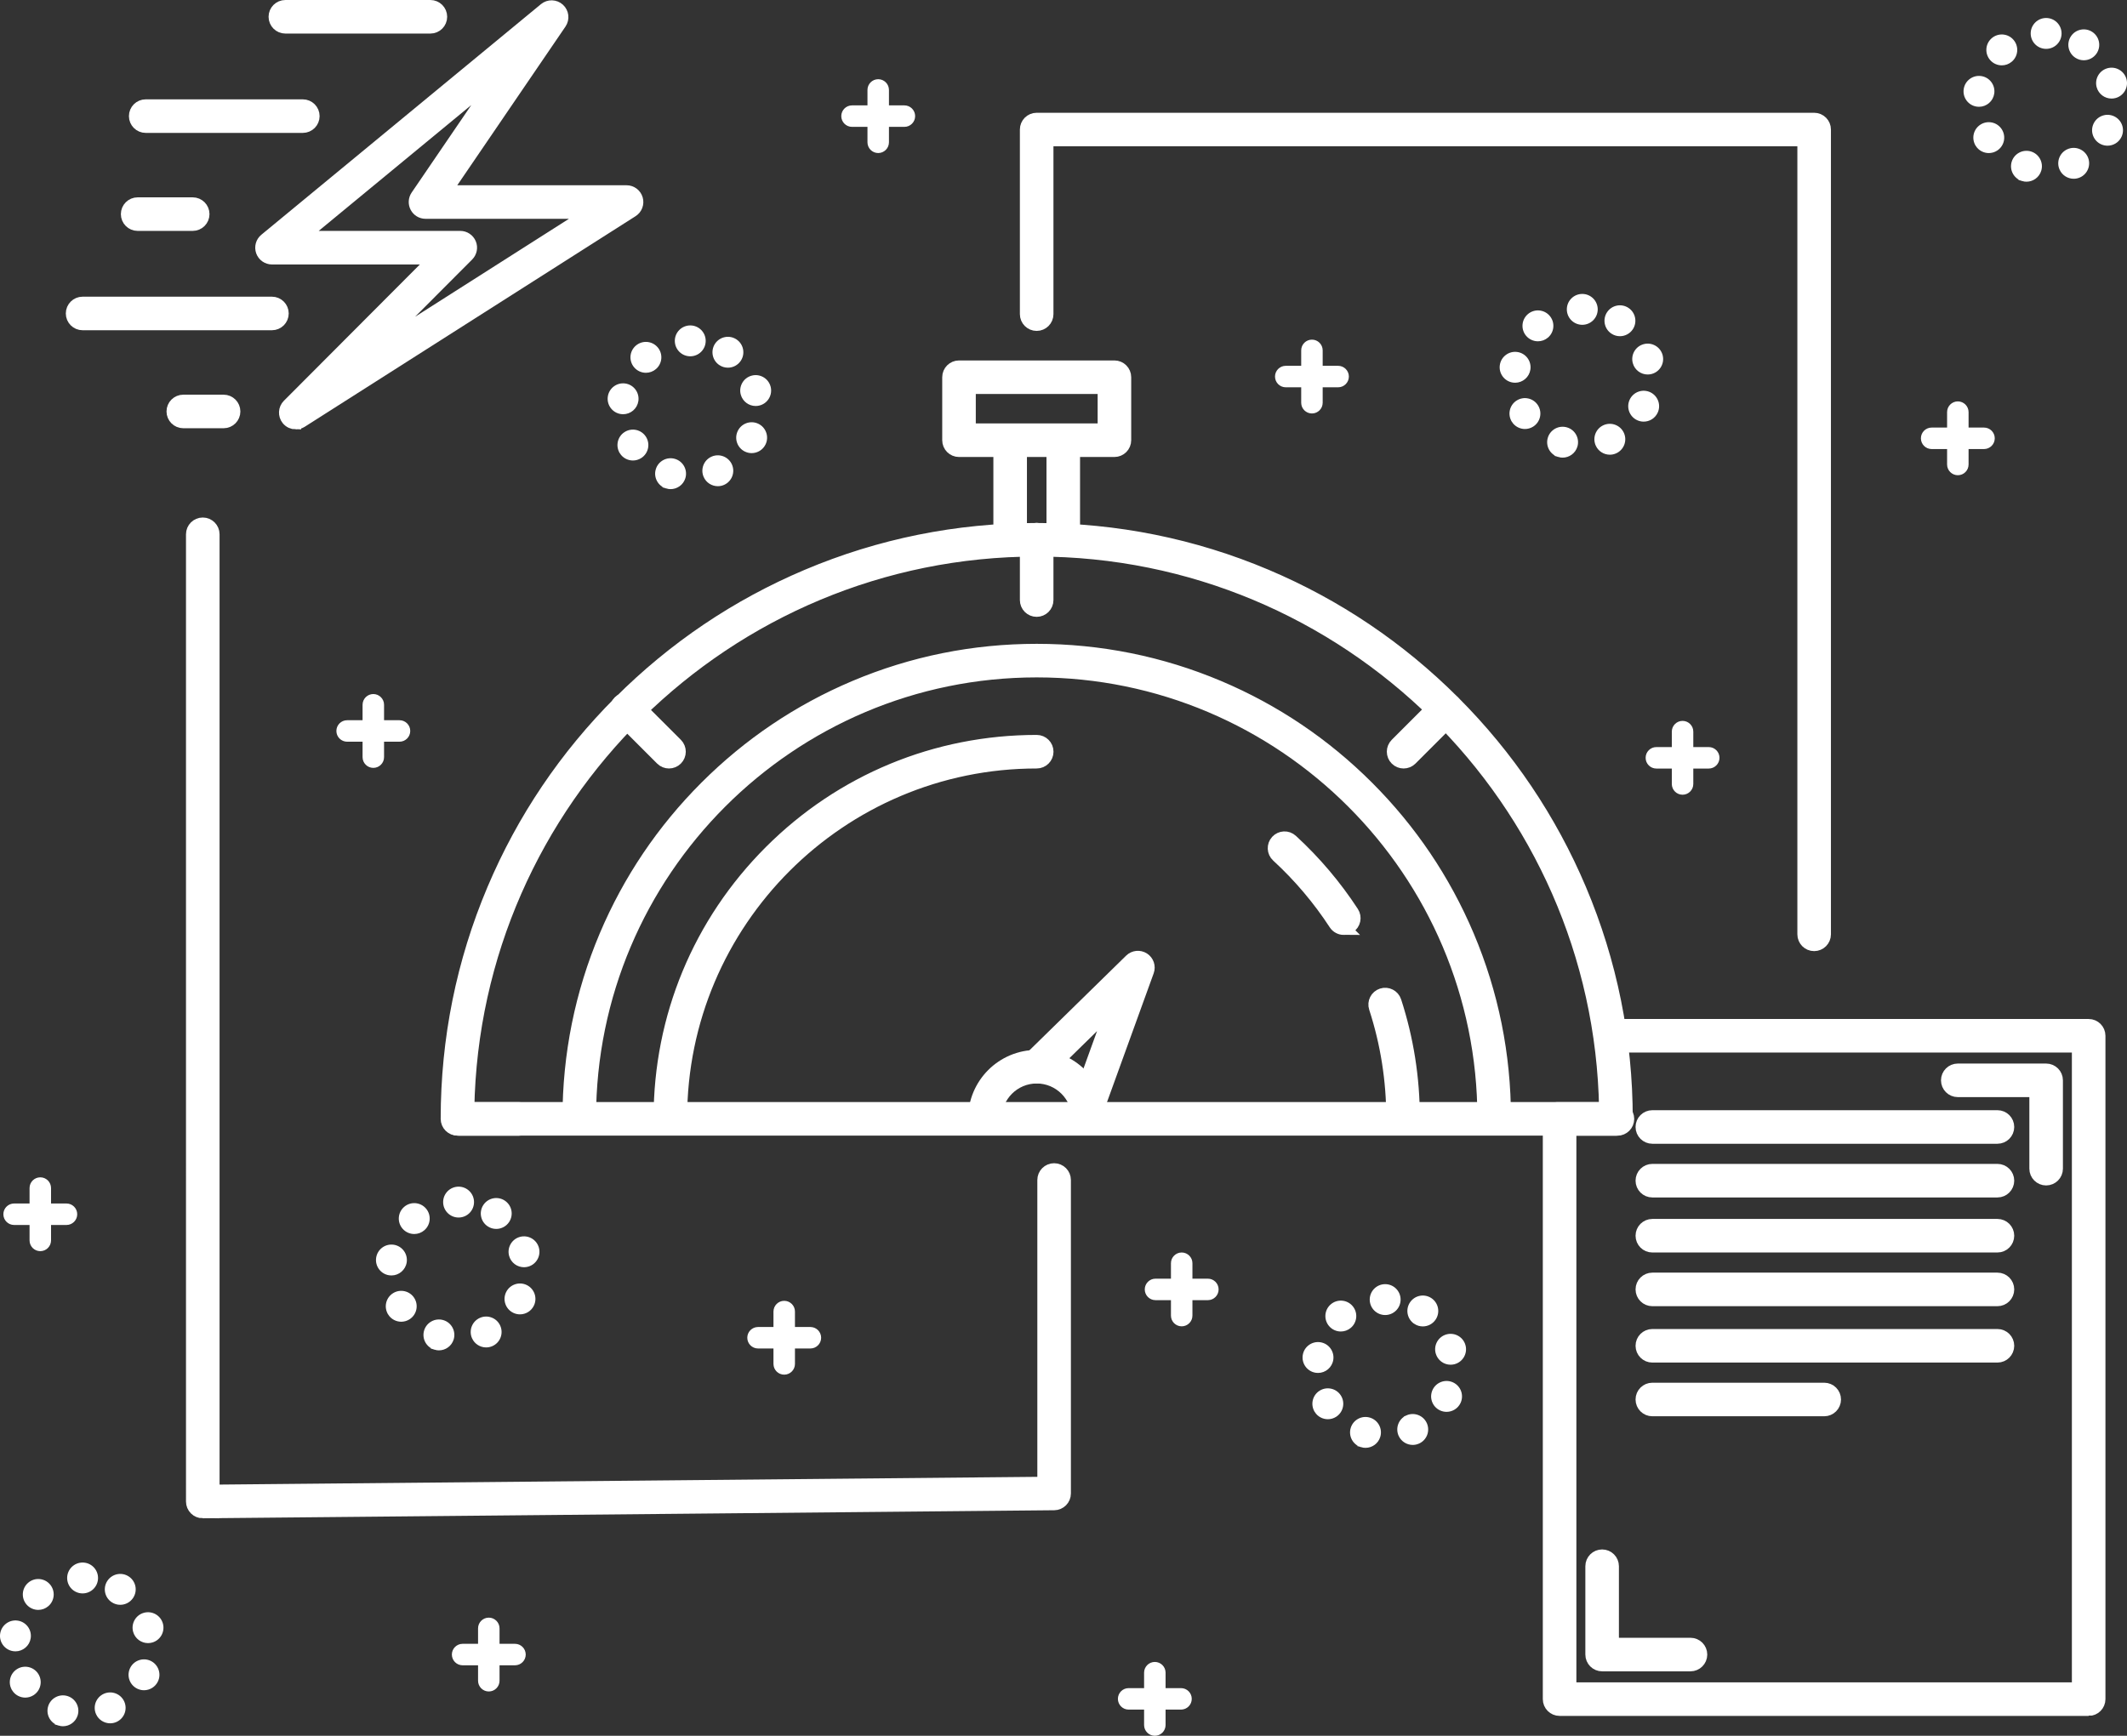 <?xml version="1.0" encoding="UTF-8"?>
<svg id="Layer_2" data-name="Layer 2" xmlns="http://www.w3.org/2000/svg" viewBox="0 0 1583.99 1293">
  <rect x="0" y="0" width="1583.99" height="1293" fill="#333333" stroke="none"/>
  <defs>
    <style>
      .cls-1 {
        stroke-width: 10px;
      }

      .cls-1, .cls-2 {
        fill: #fff;
        stroke: #fff;
        stroke-miterlimit: 10;
      }
    </style>
  </defs>
  <g id="EFFICIENCY">
    <g>
      <g>
        <g>
          <path class="cls-1" d="m1203.42,840.95H340.68c-4.14,0-7.5-3.36-7.5-7.5,0-59.24,11.6-116.72,34.49-170.83,22.1-52.26,53.75-99.2,94.05-139.5s87.24-71.95,139.5-94.05c54.11-22.89,111.59-34.49,170.83-34.49s116.72,11.6,170.83,34.49c52.26,22.1,99.2,53.75,139.5,94.05s71.95,87.24,94.05,139.5c22.89,54.11,34.49,111.59,34.49,170.83,0,4.14-3.36,7.5-7.5,7.5Zm-855.18-15h847.61c-4.02-230.27-192.59-416.37-423.81-416.37s-419.78,186.1-423.81,416.37Z"/>
          <path class="cls-1" d="m1112.72,840.27c-4.14,0-7.5-3.36-7.5-7.5,0-183.71-149.46-333.17-333.17-333.17s-333.17,149.46-333.17,333.17c0,4.14-3.36,7.5-7.5,7.5s-7.5-3.36-7.5-7.5c0-47,9.21-92.6,27.36-135.53,17.54-41.46,42.64-78.69,74.61-110.67,31.97-31.97,69.21-57.08,110.67-74.61,42.93-18.16,88.53-27.36,135.53-27.36s92.6,9.21,135.53,27.36c41.46,17.54,78.7,42.64,110.67,74.61,31.97,31.97,57.08,69.21,74.61,110.67,18.16,42.93,27.36,88.53,27.36,135.53,0,4.14-3.36,7.5-7.5,7.5Z"/>
          <path class="cls-1" d="m1044.87,840.27c-4.14,0-7.5-3.36-7.5-7.5,0-28.07-4.36-55.71-12.96-82.15-1.28-3.94.87-8.17,4.81-9.45,3.93-1.28,8.17.87,9.45,4.81,9.09,27.94,13.7,57.14,13.7,86.79,0,4.14-3.36,7.5-7.5,7.5Z"/>
          <path class="cls-1" d="m1000.74,691.44c-2.45,0-4.85-1.2-6.29-3.4-12.12-18.59-26.57-35.64-42.93-50.68-3.05-2.8-3.25-7.55-.45-10.6,2.8-3.05,7.55-3.25,10.6-.45,17.29,15.88,32.54,33.89,45.35,53.53,2.26,3.47,1.28,8.12-2.19,10.38-1.26.82-2.68,1.22-4.09,1.22Z"/>
          <path class="cls-1" d="m499.23,840.27c-4.14,0-7.5-3.36-7.5-7.5,0-74.88,29.16-145.27,82.1-198.22,52.95-52.95,123.34-82.1,198.22-82.1,4.14,0,7.5,3.36,7.5,7.5s-3.36,7.5-7.5,7.5c-146.3,0-265.32,119.02-265.32,265.32,0,4.14-3.36,7.5-7.5,7.5Z"/>
          <path class="cls-1" d="m810.64,840.69c-4.14,0-7.5-3.36-7.5-7.5,0-17.14-13.95-31.09-31.09-31.09s-31.09,13.95-31.09,31.09c0,4.14-3.36,7.5-7.5,7.5s-7.5-3.36-7.5-7.5c0-25.41,20.67-46.09,46.09-46.09s46.09,20.67,46.09,46.09c0,4.14-3.36,7.5-7.5,7.5Z"/>
          <path class="cls-1" d="m810.63,829.82c-.85,0-1.71-.14-2.55-.45-3.89-1.41-5.91-5.71-4.5-9.61l25.57-70.6-51.86,50.79c-2.96,2.9-7.71,2.85-10.61-.11-2.9-2.96-2.85-7.71.11-10.61l75.36-73.81c2.5-2.45,6.36-2.84,9.31-.95,2.94,1.89,4.19,5.57,2.99,8.86l-36.77,101.53c-1.11,3.05-3.98,4.95-7.05,4.95Z"/>
          <g>
            <path class="cls-1" d="m1204.51,841h-45c-4.14,0-7.5-3.36-7.5-7.5s3.36-7.5,7.5-7.5h45c4.14,0,7.5,3.36,7.5,7.5s-3.36,7.5-7.5,7.5Z"/>
            <path class="cls-1" d="m386.51,841h-45c-4.14,0-7.5-3.36-7.5-7.5s3.36-7.5,7.5-7.5h45c4.14,0,7.5,3.36,7.5,7.5s-3.36,7.5-7.5,7.5Z"/>
          </g>
          <path class="cls-1" d="m772.01,454.5c-4.14,0-7.5-3.36-7.5-7.5v-45c0-4.14,3.36-7.5,7.5-7.5s7.5,3.36,7.5,7.5v45c0,4.14-3.36,7.5-7.5,7.5Z"/>
          <path class="cls-1" d="m1045.27,567.45c-1.92,0-3.84-.73-5.3-2.2-2.93-2.93-2.93-7.68,0-10.61l31.59-31.59c2.93-2.93,7.68-2.93,10.61,0,2.93,2.93,2.93,7.68,0,10.61l-31.59,31.59c-1.46,1.46-3.38,2.2-5.3,2.2Z"/>
          <path class="cls-1" d="m498.2,567.45c-1.92,0-3.84-.73-5.3-2.2l-31.59-31.59c-2.93-2.93-2.93-7.68,0-10.61,2.93-2.93,7.68-2.93,10.61,0l31.59,31.59c2.93,2.93,2.93,7.68,0,10.61-1.46,1.46-3.38,2.2-5.3,2.2Z"/>
        </g>
        <path class="cls-1" d="m791.82,409.84c-4.14,0-7.5-3.36-7.5-7.5v-72.33c0-4.14,3.36-7.5,7.5-7.5s7.5,3.36,7.5,7.5v72.33c0,4.14-3.36,7.5-7.5,7.5Z"/>
        <path class="cls-1" d="m752.27,409.84c-4.14,0-7.5-3.36-7.5-7.5v-72.33c0-4.14,3.36-7.5,7.5-7.5s7.5,3.36,7.5,7.5v72.33c0,4.14-3.36,7.5-7.5,7.5Z"/>
        <path class="cls-1" d="m829.92,335.42h-115.74c-4.14,0-7.5-3.36-7.5-7.5v-46.92c0-4.14,3.36-7.5,7.5-7.5h115.74c4.14,0,7.5,3.36,7.5,7.5v46.92c0,4.14-3.36,7.5-7.5,7.5Zm-108.24-15h100.74v-31.92h-100.74v31.92Z"/>
      </g>
      <g>
        <path class="cls-1" d="m220.27,314.85c-2.21,0-4.38-.97-5.85-2.8-2.39-2.98-2.16-7.29.54-9.99l109.75-110.05h-122.14c-3.17,0-5.99-1.99-7.06-4.96-1.07-2.98-.16-6.31,2.29-8.32L406.02,6.96c2.88-2.38,7.07-2.27,9.83.25,2.76,2.52,3.24,6.68,1.14,9.76l-85.92,126.03h135.53c3.33,0,6.27,2.2,7.2,5.4.93,3.2-.36,6.63-3.17,8.42l-246.34,156.85c-1.24.79-2.64,1.17-4.02,1.17Zm3.17-137.85h119.33c3.03,0,5.76,1.83,6.93,4.62,1.16,2.8.52,6.02-1.62,8.17l-74.51,74.72,167.29-106.52h-123.98c-2.78,0-5.33-1.54-6.63-4-1.3-2.46-1.13-5.43.43-7.73l64.23-94.22-151.47,124.94Z"/>
        <path class="cls-1" d="m320.51,20h-108c-4.14,0-7.5-3.36-7.5-7.5s3.36-7.5,7.5-7.5h108c4.14,0,7.5,3.36,7.5,7.5s-3.36,7.5-7.5,7.5Z"/>
        <path class="cls-1" d="m225.51,94h-117c-4.14,0-7.5-3.36-7.5-7.5s3.36-7.5,7.5-7.5h117c4.14,0,7.5,3.36,7.5,7.5s-3.36,7.5-7.5,7.5Z"/>
        <path class="cls-1" d="m143.51,167h-41c-4.14,0-7.5-3.36-7.5-7.5s3.36-7.5,7.5-7.5h41c4.14,0,7.5,3.36,7.5,7.5s-3.36,7.5-7.5,7.5Z"/>
        <path class="cls-1" d="m202.51,241H61.51c-4.14,0-7.5-3.36-7.5-7.5s3.36-7.5,7.5-7.5h141c4.14,0,7.5,3.36,7.5,7.5s-3.36,7.5-7.5,7.5Z"/>
        <path class="cls-1" d="m166.51,314h-30c-4.14,0-7.5-3.36-7.5-7.5s3.36-7.5,7.5-7.5h30c4.14,0,7.5,3.36,7.5,7.5s-3.36,7.5-7.5,7.5Z"/>
      </g>
      <path class="cls-1" d="m1555.44,1273.2h-394c-4.14,0-7.5-3.36-7.5-7.5v-426.2c0-4.14,3.36-7.5,7.5-7.5s7.5,3.36,7.5,7.5v418.7h379v-479.14h-344.52c-4.14,0-7.5-3.36-7.5-7.5s3.36-7.5,7.5-7.5h352.02c4.14,0,7.5,3.36,7.5,7.5v494.14c0,4.14-3.36,7.5-7.5,7.5Z"/>
      <path class="cls-1" d="m1258.91,1240h-65.79c-4.14,0-7.5-3.36-7.5-7.5v-65.8c0-4.14,3.36-7.5,7.5-7.5s7.5,3.36,7.5,7.5v58.3h58.29c4.14,0,7.5,3.36,7.5,7.5s-3.36,7.5-7.5,7.5Z"/>
      <path class="cls-1" d="m1523.77,878.05c-4.14,0-7.5-3.36-7.5-7.5v-58.3h-58.3c-4.14,0-7.5-3.36-7.5-7.5s3.36-7.5,7.5-7.5h65.8c4.14,0,7.5,3.36,7.5,7.5v65.8c0,4.14-3.36,7.5-7.5,7.5Z"/>
      <g>
        <path class="cls-1" d="m1487.51,887h-257c-4.14,0-7.5-3.36-7.5-7.5s3.36-7.5,7.5-7.5h257c4.14,0,7.5,3.36,7.5,7.5s-3.36,7.5-7.5,7.5Z"/>
        <path class="cls-1" d="m1487.51,847h-257c-4.14,0-7.5-3.36-7.5-7.5s3.36-7.5,7.5-7.5h257c4.14,0,7.5,3.36,7.5,7.5s-3.36,7.5-7.5,7.5Z"/>
        <path class="cls-1" d="m1487.51,928h-257c-4.14,0-7.5-3.36-7.5-7.5s3.36-7.5,7.5-7.5h257c4.14,0,7.5,3.36,7.5,7.5s-3.36,7.5-7.5,7.5Z"/>
        <path class="cls-1" d="m1487.51,968h-257c-4.14,0-7.5-3.36-7.5-7.5s3.36-7.5,7.5-7.5h257c4.14,0,7.5,3.36,7.5,7.5s-3.36,7.5-7.5,7.5Z"/>
        <path class="cls-1" d="m1487.51,1010h-257c-4.14,0-7.5-3.36-7.5-7.5s3.36-7.5,7.5-7.5h257c4.14,0,7.5,3.36,7.5,7.5s-3.36,7.5-7.5,7.5Z"/>
        <path class="cls-1" d="m1358.51,1050h-128c-4.14,0-7.5-3.36-7.5-7.5s3.36-7.5,7.5-7.5h128c4.14,0,7.5,3.36,7.5,7.5s-3.36,7.5-7.5,7.5Z"/>
      </g>
      <path class="cls-1" d="m151.01,1126c-1.98,0-3.87-.78-5.28-2.17-1.42-1.41-2.22-3.33-2.22-5.33V398c0-4.14,3.36-7.5,7.5-7.5s7.5,3.36,7.5,7.5v712.93l619-5.86v-226.07c0-4.14,3.36-7.5,7.5-7.5s7.5,3.36,7.5,7.5v233.5c0,4.11-3.31,7.46-7.43,7.5l-634,6h-.07Z"/>
      <path class="cls-1" d="m1351.01,703.5c-4.14,0-7.5-3.36-7.5-7.5V104h-564v130c0,4.14-3.36,7.5-7.5,7.5s-7.5-3.36-7.5-7.5V96.5c0-4.14,3.36-7.5,7.5-7.5h579c4.14,0,7.5,3.36,7.5,7.5v599.5c0,4.14-3.36,7.5-7.5,7.5Z"/>
      <path class="cls-2" d="m1505.94,134.38c-5.81-1.76-9.11-7.9-7.35-13.72h0c1.76-5.81,7.9-9.1,13.72-7.35h0c5.81,1.76,9.1,7.9,7.34,13.72h0c-1.44,4.75-5.8,7.82-10.53,7.82h0c-1.05,0-2.12-.15-3.18-.47Zm28.3-8.25c-2.47-5.55.03-12.05,5.58-14.52h0c5.55-2.47,12.06.03,14.53,5.58h0c2.46,5.55-.04,12.05-5.58,14.52h0c-1.46.65-2.98.95-4.47.95h0c-4.21,0-8.24-2.43-10.06-6.53Zm-62.46-17.72h0c-3.26-5.13-1.75-11.92,3.38-15.18h0c5.13-3.26,11.93-1.74,15.18,3.39h0c3.26,5.13,1.75,11.92-3.38,15.18h0c-1.83,1.16-3.87,1.72-5.89,1.72h0c-3.64,0-7.2-1.81-9.3-5.11Zm93.01-1.43c-5.49-2.6-7.84-9.16-5.24-14.65h0c2.6-5.49,9.16-7.84,14.65-5.24h0c5.49,2.59,7.84,9.15,5.24,14.64h0c-1.88,3.98-5.83,6.3-9.95,6.3h0c-1.58,0-3.18-.34-4.7-1.05Zm-92.63-28.05c-6.01-.88-10.17-6.47-9.28-12.48h0c.88-6.01,6.47-10.17,12.48-9.29h0c6.01.88,10.16,6.47,9.28,12.48h0c-.8,5.47-5.5,9.41-10.87,9.41h0c-.53,0-1.07-.04-1.61-.12Zm89.73-14.07h0c-1.62-5.86,1.81-11.92,7.66-13.54h0c5.86-1.62,11.92,1.81,13.54,7.66h0c1.62,5.86-1.81,11.92-7.66,13.54h0c-.99.28-1.97.41-2.95.4h0c-4.82,0-9.24-3.19-10.59-8.06Zm-79.47-20.49c-3.96-4.6-3.46-11.55,1.14-15.52h0c4.6-3.97,11.55-3.46,15.51,1.14h0c3.98,4.6,3.47,11.54-1.13,15.51h0c-2.08,1.8-4.64,2.68-7.19,2.68h0c-3.08,0-6.15-1.29-8.33-3.81Zm63.29-1.84c-5.06-3.37-6.42-10.2-3.04-15.25h0c3.37-5.06,10.2-6.42,15.25-3.04h0c5.05,3.38,6.42,10.21,3.04,15.26h0c-2.12,3.17-5.61,4.89-9.16,4.89h0c-2.1,0-4.22-.6-6.09-1.86Zm-32.94-17.63c0-6.07,4.93-11,11-11h0c6.08,0,11,4.93,11,11h0c0,6.08-4.92,11-11,11h0c-6.07,0-11-4.92-11-11Z"/>
      <path class="cls-2" d="m1160.5,339.92c-5.82-1.75-9.11-7.89-7.35-13.71h0c1.76-5.82,7.9-9.1,13.71-7.35h0c5.82,1.76,9.11,7.9,7.35,13.72h0c-1.44,4.75-5.8,7.82-10.53,7.82h0c-1.05,0-2.12-.16-3.18-.48Zm28.3-8.24c-2.47-5.55.03-12.05,5.58-14.52h0c5.55-2.47,12.05.03,14.52,5.58h0c2.47,5.55-.03,12.05-5.58,14.52h0c-1.45.65-2.97.95-4.46.95h0c-4.22,0-8.24-2.43-10.06-6.53Zm-62.46-17.72c-3.26-5.13-1.74-11.92,3.39-15.18h0c5.13-3.26,11.92-1.74,15.18,3.39h0c3.26,5.12,1.74,11.92-3.39,15.18h0c-1.83,1.16-3.87,1.72-5.88,1.72h0c-3.64,0-7.2-1.81-9.3-5.11Zm93.01-1.44c-5.49-2.59-7.84-9.15-5.24-14.64h0c2.59-5.49,9.15-7.84,14.64-5.25h0c5.49,2.6,7.84,9.16,5.25,14.65h0c-1.88,3.98-5.83,6.3-9.95,6.3h0c-1.58,0-3.18-.34-4.7-1.06Zm-92.63-28.04c-6.01-.88-10.17-6.47-9.29-12.48h0c.88-6.01,6.47-10.17,12.49-9.29h0c6.01.88,10.16,6.47,9.28,12.48h0c-.8,5.47-5.5,9.41-10.87,9.41h0c-.53,0-1.07-.04-1.61-.12Zm89.73-14.07h0c-1.63-5.86,1.8-11.92,7.66-13.54h0c5.85-1.62,11.91,1.81,13.54,7.66h0c1.62,5.86-1.81,11.92-7.67,13.54h0c-.98.27-1.97.4-2.94.4h0c-4.82,0-9.25-3.19-10.59-8.06Zm-79.47-20.49c-3.97-4.6-3.46-11.55,1.14-15.52h0c4.6-3.97,11.54-3.46,15.51,1.14h0c3.97,4.59,3.47,11.54-1.13,15.51h0c-2.08,1.8-4.64,2.68-7.19,2.68h0c-3.09,0-6.15-1.3-8.33-3.81Zm63.28-1.84c-5.05-3.37-6.41-10.2-3.04-15.25h0c3.38-5.06,10.21-6.42,15.26-3.04h0c5.05,3.37,6.41,10.2,3.04,15.26h0c-2.12,3.17-5.61,4.89-9.16,4.89h0c-2.1,0-4.22-.6-6.1-1.86Zm-32.93-17.63c0-6.07,4.92-11,11-11h0c6.07,0,11,4.93,11,11h0c0,6.08-4.93,11-11,11h0c-6.08,0-11-4.92-11-11Z"/>
      <path class="cls-2" d="m496.2,363.38c-5.81-1.75-9.1-7.89-7.34-13.71h0c1.76-5.82,7.9-9.1,13.71-7.35h0c5.82,1.76,9.11,7.9,7.35,13.72h0c-1.44,4.75-5.81,7.82-10.53,7.82h0c-1.05,0-2.12-.16-3.19-.48Zm28.31-8.24c-2.47-5.55.03-12.05,5.58-14.52h0c5.55-2.47,12.05.03,14.52,5.58h0c2.47,5.55-.03,12.05-5.58,14.52h0c-1.45.65-2.97.95-4.46.95h0c-4.22,0-8.24-2.43-10.06-6.53Zm-62.46-17.72c-3.26-5.13-1.74-11.93,3.39-15.18h0c5.13-3.26,11.92-1.74,15.18,3.39h0c3.26,5.12,1.74,11.92-3.39,15.18h0c-1.83,1.16-3.87,1.72-5.88,1.72h0c-3.64,0-7.21-1.81-9.3-5.11Zm93.01-1.44c-5.49-2.59-7.84-9.15-5.24-14.64h0c2.59-5.49,9.15-7.84,14.64-5.25h0c5.49,2.6,7.84,9.16,5.25,14.65h0c-1.87,3.97-5.83,6.3-9.95,6.3h0c-1.57,0-3.17-.34-4.69-1.06Zm-92.63-28.04c-6.01-.88-10.17-6.47-9.29-12.48h0c.88-6.01,6.47-10.17,12.48-9.29h0c6.01.88,10.17,6.47,9.29,12.48h0c-.8,5.47-5.5,9.41-10.87,9.41h0c-.53,0-1.07-.04-1.61-.12Zm89.72-14.07c-1.62-5.86,1.81-11.92,7.67-13.54h0c5.85-1.62,11.91,1.81,13.54,7.66h0c1.62,5.86-1.81,11.92-7.67,13.54h0c-.98.27-1.97.4-2.94.4h0c-4.82,0-9.25-3.19-10.6-8.06Zm-79.46-20.5c-3.97-4.59-3.47-11.54,1.13-15.51h0c4.6-3.97,11.55-3.46,15.52,1.14h0c3.97,4.59,3.46,11.54-1.14,15.51h0c-2.08,1.8-4.64,2.68-7.18,2.68h0c-3.09,0-6.16-1.3-8.33-3.82Zm63.28-1.83h0c-5.05-3.37-6.41-10.2-3.04-15.25h0c3.38-5.06,10.21-6.42,15.26-3.04h0c5.05,3.37,6.41,10.2,3.04,15.25h0c-2.13,3.18-5.61,4.89-9.16,4.89h0c-2.1,0-4.22-.6-6.1-1.85Zm-32.93-17.63c0-6.08,4.92-11,11-11h0c6.07,0,11,4.92,11,11h0c0,6.08-4.93,11-11,11h0c-6.08,0-11-4.92-11-11Z"/>
      <path class="cls-2" d="m1013.71,1077.55c-5.81-1.76-9.1-7.9-7.34-13.71h0c1.75-5.82,7.89-9.11,13.71-7.35h0c5.81,1.76,9.1,7.9,7.34,13.71h0c-1.43,4.76-5.8,7.82-10.52,7.82h0c-1.06,0-2.13-.15-3.19-.47Zm28.3-8.25c-2.46-5.55.03-12.05,5.59-14.52h-.01c5.55-2.47,12.06.03,14.53,5.58h0c2.46,5.55-.03,12.06-5.58,14.52h0c-1.46.65-2.97.96-4.47.96h0c-4.21,0-8.23-2.44-10.06-6.54Zm-62.45-17.71c-3.26-5.13-1.75-11.93,3.38-15.18h0c5.13-3.26,11.93-1.74,15.19,3.38h0c3.25,5.13,1.74,11.93-3.39,15.19h0c-1.83,1.16-3.87,1.71-5.89,1.71h0c-3.64,0-7.2-1.8-9.29-5.1Zm93-1.44c-5.49-2.6-7.83-9.15-5.24-14.65h0c2.6-5.49,9.15-7.84,14.65-5.24h0c5.49,2.6,7.84,9.15,5.24,14.65h0c-1.88,3.97-5.83,6.3-9.95,6.3h0c-1.58,0-3.18-.34-4.7-1.06Zm-92.63-28.05c-6.01-.88-10.17-6.46-9.28-12.48h0c.88-6.01,6.47-10.16,12.48-9.28h0c6.01.88,10.17,6.47,9.29,12.48h0c-.81,5.47-5.51,9.4-10.87,9.4h0c-.54,0-1.08-.04-1.62-.12Zm89.73-14.07c-1.62-5.85,1.81-11.91,7.66-13.53h0c5.86-1.63,11.92,1.8,13.54,7.66h0c1.62,5.85-1.81,11.91-7.66,13.54h0c-.98.27-1.97.4-2.94.4h0c-4.83,0-9.25-3.2-10.6-8.07Zm-79.47-20.49c-3.97-4.6-3.46-11.54,1.14-15.51h0c4.6-3.97,11.54-3.47,15.52,1.13h0c3.97,4.6,3.46,11.55-1.14,15.52h0c-2.08,1.79-4.64,2.67-7.19,2.67h0c-3.08,0-6.15-1.29-8.33-3.81Zm63.28-1.83c-5.05-3.38-6.41-10.21-3.03-15.26h0c3.37-5.05,10.2-6.41,15.25-3.03h0c5.05,3.37,6.41,10.2,3.03,15.25h0c-2.12,3.18-5.6,4.89-9.16,4.89h0c-2.1,0-4.22-.6-6.1-1.85Zm-32.93-17.63c0-6.08,4.93-11,11-11h0c6.08,0,11,4.92,11,11h0c0,6.07-4.92,11-11,11h0c-6.07,0-11-4.93-11-11Z"/>
      <path class="cls-2" d="m43.68,1284.92c-5.82-1.75-9.1-7.89-7.35-13.71h0c1.76-5.81,7.9-9.1,13.72-7.34h0c5.81,1.75,9.1,7.89,7.34,13.71h0c-1.43,4.75-5.8,7.82-10.52,7.82h0c-1.06,0-2.13-.16-3.19-.48Zm28.3-8.24c-2.47-5.55.03-12.05,5.59-14.52h0c5.55-2.47,12.05.03,14.52,5.58h0c2.46,5.55-.03,12.05-5.58,14.52h0c-1.46.65-2.98.95-4.47.95h0c-4.21,0-8.23-2.43-10.06-6.53Zm-62.46-17.72h0c-3.26-5.13-1.75-11.92,3.38-15.18h0c5.13-3.26,11.93-1.74,15.19,3.39h0c3.26,5.13,1.74,11.92-3.39,15.18h0c-1.83,1.16-3.87,1.72-5.89,1.72h0c-3.64,0-7.2-1.81-9.3-5.11Zm93.02-1.44c-5.5-2.59-7.84-9.15-5.25-14.64h0c2.6-5.49,9.16-7.84,14.65-5.25h0c5.49,2.6,7.84,9.16,5.24,14.65h0c-1.88,3.97-5.83,6.3-9.95,6.3h0c-1.57,0-3.17-.34-4.69-1.06Zm-92.64-28.04c-6.01-.88-10.16-6.47-9.28-12.48h0c.88-6.01,6.47-10.17,12.48-9.29h0c6.01.88,10.17,6.47,9.28,12.48h0c-.8,5.47-5.5,9.41-10.86,9.41h0c-.54,0-1.07-.04-1.62-.12Zm89.73-14.07c-1.62-5.86,1.81-11.92,7.66-13.54h0c5.86-1.62,11.92,1.81,13.54,7.66h0c1.62,5.86-1.81,11.92-7.66,13.54h0c-.98.27-1.97.4-2.95.4h0c-4.82,0-9.24-3.19-10.59-8.06Zm-79.46-20.49c-3.97-4.6-3.47-11.55,1.13-15.52h0c4.6-3.97,11.55-3.46,15.52,1.14h0c3.97,4.6,3.46,11.54-1.14,15.51h0c-2.08,1.8-4.64,2.68-7.18,2.68h0c-3.09,0-6.16-1.3-8.33-3.81Zm63.27-1.84c-5.05-3.37-6.41-10.2-3.03-15.25h0c3.37-5.06,10.21-6.42,15.26-3.04h0c5.05,3.37,6.41,10.2,3.03,15.25h0c-2.12,3.18-5.6,4.9-9.16,4.9h0c-2.1,0-4.22-.6-6.1-1.86Zm-32.93-17.63c0-6.07,4.93-11,11-11h0c6.08,0,11,4.93,11,11h0c0,6.08-4.92,11-11,11h0c-6.07,0-11-4.92-11-11Z"/>
      <path class="cls-2" d="m323.68,1004.92h0c-5.82-1.75-9.11-7.89-7.35-13.71h0c1.76-5.81,7.9-9.1,13.72-7.35h0c5.81,1.76,9.1,7.9,7.34,13.72h0c-1.43,4.75-5.8,7.82-10.52,7.82h0c-1.06,0-2.13-.16-3.19-.48Zm28.3-8.24c-2.47-5.55.03-12.05,5.59-14.52h0c5.55-2.47,12.05.03,14.51,5.58h0c2.47,5.55-.02,12.05-5.57,14.52h0c-1.46.65-2.98.95-4.47.95h0c-4.21,0-8.23-2.43-10.06-6.53Zm-62.46-17.72h0c-3.26-5.13-1.74-11.92,3.38-15.18h0c5.13-3.26,11.93-1.74,15.19,3.39h0c3.25,5.12,1.74,11.92-3.39,15.18h0c-1.83,1.16-3.87,1.72-5.89,1.72h0c-3.64,0-7.2-1.81-9.3-5.11Zm93.02-1.43c-5.5-2.6-7.84-9.16-5.25-14.65h0c2.6-5.49,9.16-7.84,14.65-5.24h0c5.49,2.59,7.84,9.15,5.24,14.64h0c-1.88,3.98-5.83,6.3-9.95,6.3h0c-1.58,0-3.18-.34-4.69-1.05Zm-92.64-28.05c-6.01-.88-10.17-6.47-9.28-12.48h0c.88-6.02,6.47-10.17,12.48-9.29h0c6.01.88,10.17,6.47,9.29,12.48h0c-.81,5.47-5.51,9.41-10.87,9.41h0c-.54,0-1.07-.04-1.62-.12Zm89.73-14.07c-1.62-5.86,1.81-11.92,7.67-13.54h0c5.85-1.62,11.91,1.81,13.53,7.66h0c1.62,5.86-1.81,11.92-7.66,13.54h0c-.98.27-1.97.4-2.94.4h0c-4.83,0-9.25-3.19-10.6-8.06Zm-79.47-20.49c-3.97-4.6-3.46-11.55,1.14-15.52h0c4.6-3.97,11.55-3.46,15.52,1.14h0c3.97,4.59,3.46,11.54-1.14,15.51h0c-2.08,1.8-4.64,2.68-7.19,2.68h0c-3.08,0-6.15-1.3-8.33-3.81Zm63.28-1.84c-5.05-3.37-6.41-10.2-3.03-15.25h0c3.37-5.06,10.21-6.41,15.26-3.04h0c5.05,3.37,6.41,10.2,3.03,15.26h0c-2.12,3.17-5.6,4.89-9.16,4.89h0c-2.1,0-4.22-.6-6.1-1.86Zm-32.93-17.63c0-6.08,4.93-11,11-11h0c6.08,0,11,4.92,11,11h0c0,6.08-4.92,11-11,11h0c-6.07,0-11-4.92-11-11Z"/>
      <g>
        <path class="cls-2" d="m1458.01,353.5c-4.14,0-7.5-3.36-7.5-7.5v-39c0-4.14,3.36-7.5,7.5-7.5s7.5,3.36,7.5,7.5v39c0,4.14-3.36,7.5-7.5,7.5Z"/>
        <path class="cls-2" d="m1477.51,334h-39c-4.14,0-7.5-3.36-7.5-7.5s3.36-7.5,7.5-7.5h39c4.14,0,7.5,3.36,7.5,7.5s-3.36,7.5-7.5,7.5Z"/>
      </g>
      <g>
        <path class="cls-2" d="m654.01,113.5c-4.14,0-7.5-3.36-7.5-7.5v-39c0-4.14,3.36-7.5,7.5-7.5s7.5,3.36,7.5,7.5v39c0,4.14-3.36,7.5-7.5,7.5Z"/>
        <path class="cls-2" d="m673.51,94h-39c-4.14,0-7.5-3.36-7.5-7.5s3.36-7.5,7.5-7.5h39c4.14,0,7.5,3.36,7.5,7.5s-3.36,7.5-7.5,7.5Z"/>
      </g>
      <g>
        <path class="cls-2" d="m278.01,571.5c-4.14,0-7.5-3.36-7.5-7.5v-39c0-4.14,3.36-7.5,7.5-7.5s7.5,3.36,7.5,7.5v39c0,4.14-3.36,7.5-7.5,7.5Z"/>
        <path class="cls-2" d="m297.51,552h-39c-4.14,0-7.5-3.36-7.5-7.5s3.36-7.5,7.5-7.5h39c4.14,0,7.5,3.36,7.5,7.5s-3.36,7.5-7.5,7.5Z"/>
      </g>
      <g>
        <path class="cls-2" d="m977.01,307.5c-4.14,0-7.5-3.36-7.5-7.5v-39c0-4.14,3.36-7.5,7.5-7.5s7.5,3.36,7.5,7.5v39c0,4.14-3.36,7.5-7.5,7.5Z"/>
        <path class="cls-2" d="m996.51,288h-39c-4.14,0-7.5-3.36-7.5-7.5s3.36-7.5,7.5-7.5h39c4.14,0,7.5,3.36,7.5,7.5s-3.36,7.5-7.5,7.5Z"/>
      </g>
      <g>
        <path class="cls-2" d="m1253.01,591.5c-4.14,0-7.5-3.36-7.5-7.5v-39c0-4.14,3.36-7.5,7.5-7.5s7.5,3.36,7.5,7.5v39c0,4.14-3.36,7.5-7.5,7.5Z"/>
        <path class="cls-2" d="m1272.51,572h-39c-4.14,0-7.5-3.36-7.5-7.5s3.36-7.5,7.5-7.5h39c4.14,0,7.5,3.36,7.5,7.5s-3.36,7.5-7.5,7.5Z"/>
      </g>
      <g>
        <path class="cls-2" d="m880.01,987.5c-4.14,0-7.5-3.36-7.5-7.5v-39c0-4.14,3.36-7.5,7.5-7.5s7.5,3.36,7.5,7.5v39c0,4.14-3.36,7.5-7.5,7.5Z"/>
        <path class="cls-2" d="m899.51,968h-39c-4.14,0-7.5-3.36-7.5-7.5s3.36-7.5,7.5-7.5h39c4.14,0,7.5,3.36,7.5,7.5s-3.36,7.5-7.5,7.5Z"/>
      </g>
      <g>
        <path class="cls-2" d="m860.01,1292.5c-4.14,0-7.5-3.36-7.5-7.5v-39c0-4.14,3.36-7.5,7.5-7.5s7.5,3.36,7.5,7.5v39c0,4.14-3.36,7.5-7.5,7.5Z"/>
        <path class="cls-2" d="m879.51,1273h-39c-4.14,0-7.5-3.36-7.5-7.5s3.36-7.5,7.5-7.5h39c4.14,0,7.5,3.36,7.5,7.5s-3.36,7.5-7.5,7.5Z"/>
      </g>
      <g>
        <path class="cls-2" d="m30.01,931.5c-4.14,0-7.5-3.36-7.5-7.5v-39c0-4.14,3.36-7.5,7.5-7.5s7.5,3.36,7.5,7.5v39c0,4.14-3.36,7.5-7.5,7.5Z"/>
        <path class="cls-2" d="m49.51,912H10.51c-4.14,0-7.5-3.36-7.5-7.5s3.36-7.5,7.5-7.5h39c4.14,0,7.5,3.36,7.5,7.5s-3.36,7.5-7.5,7.5Z"/>
      </g>
      <g>
        <path class="cls-2" d="m584.01,1023.5c-4.14,0-7.5-3.36-7.5-7.5v-39c0-4.14,3.36-7.5,7.5-7.5s7.5,3.36,7.5,7.5v39c0,4.14-3.36,7.5-7.5,7.5Z"/>
        <path class="cls-2" d="m603.51,1004h-39c-4.14,0-7.5-3.36-7.5-7.5s3.36-7.5,7.5-7.5h39c4.14,0,7.5,3.36,7.5,7.5s-3.36,7.5-7.5,7.5Z"/>
      </g>
      <g>
        <path class="cls-2" d="m364.01,1259.5c-4.14,0-7.5-3.36-7.5-7.5v-39c0-4.14,3.36-7.5,7.5-7.5s7.5,3.36,7.5,7.5v39c0,4.14-3.36,7.5-7.5,7.5Z"/>
        <path class="cls-2" d="m383.51,1240h-39c-4.14,0-7.5-3.36-7.5-7.5s3.36-7.5,7.5-7.5h39c4.14,0,7.5,3.36,7.5,7.5s-3.36,7.5-7.5,7.5Z"/>
      </g>
    </g>
  </g>
</svg>